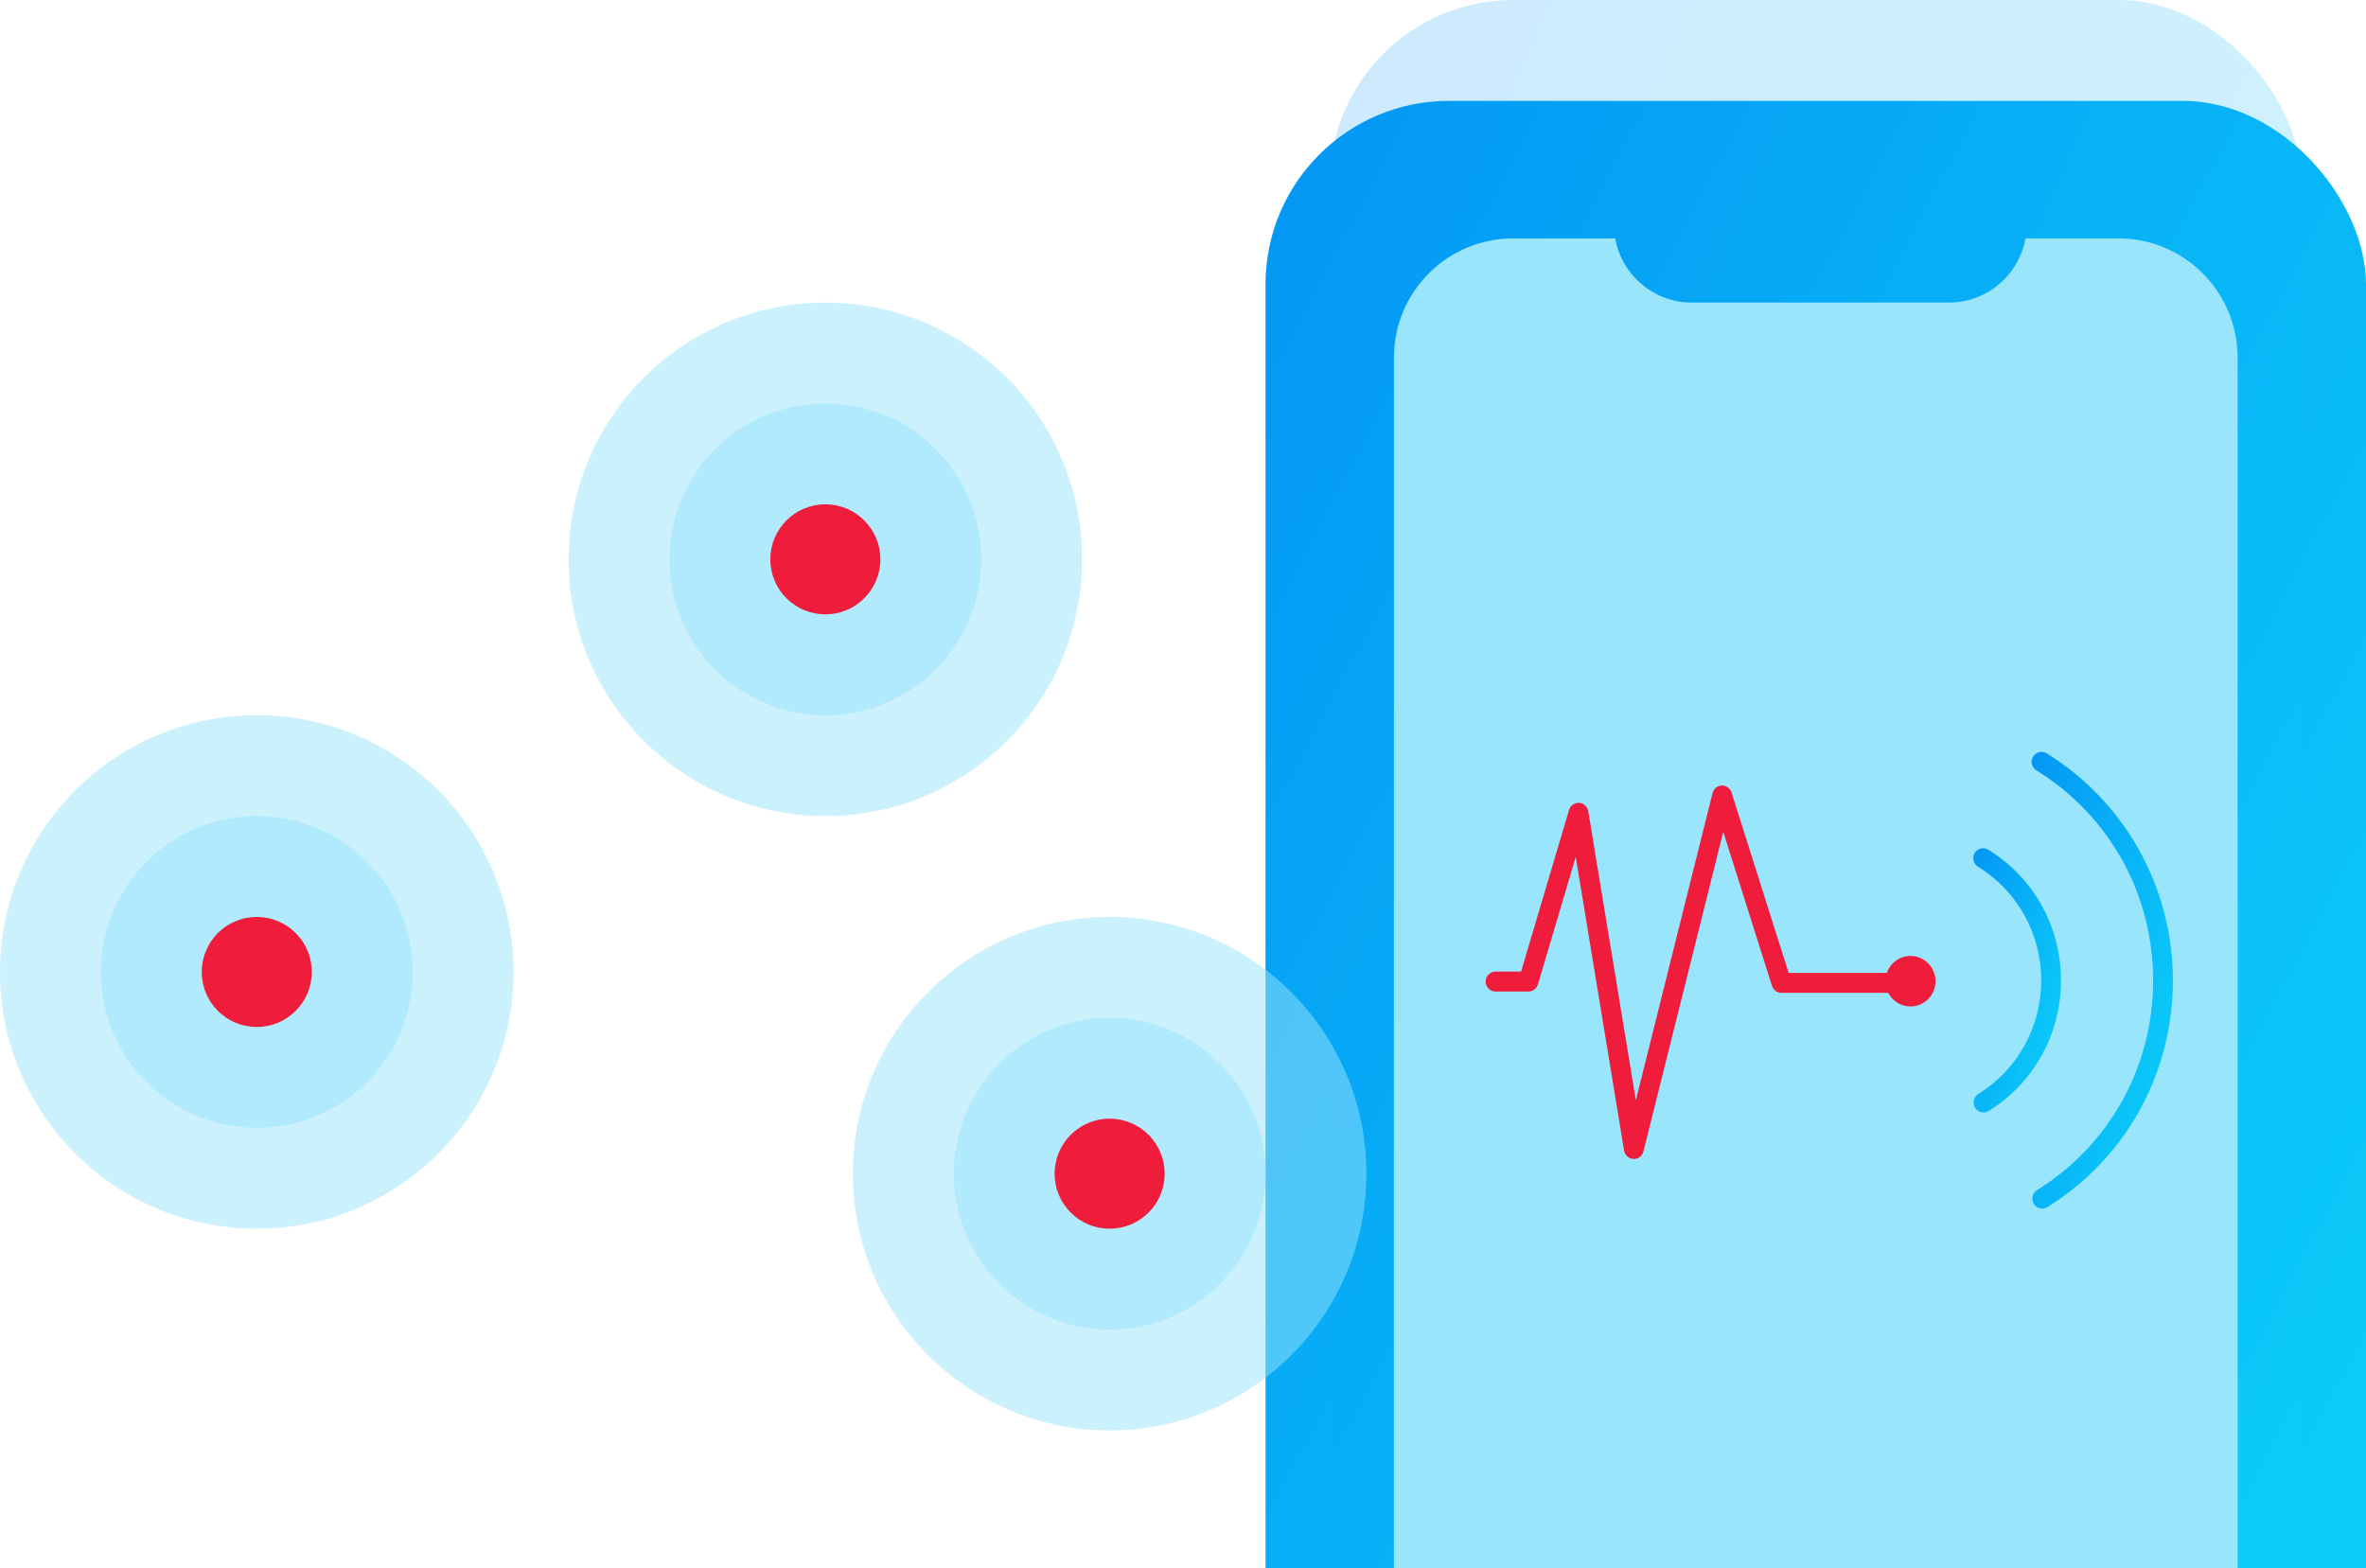 <?xml version="1.0" encoding="UTF-8"?>
<svg width="258px" height="171px" viewBox="0 0 258 171" version="1.1" xmlns="http://www.w3.org/2000/svg" xmlns:xlink="http://www.w3.org/1999/xlink">
    <!-- Generator: Sketch 52.3 (67297) - http://www.bohemiancoding.com/sketch -->
    <title>sport land-IT solutions-icon 6</title>
    <desc>Created with Sketch.</desc>
    <defs>
        <linearGradient x1="1.207%" y1="2.143%" x2="90.267%" y2="79.754%" id="linearGradient-1">
            <stop stop-color="#0497F4" offset="0%"></stop>
            <stop stop-color="#0BCBF9" offset="100%"></stop>
        </linearGradient>
    </defs>
    <g id="Page-1" stroke="none" stroke-width="1" fill="none" fill-rule="evenodd">
        <g id="Sport-1440---Design" transform="translate(-530, -4096)">
            <g id="Group-26" transform="translate(479, 3967)">
                <g id="sport-land-IT-solutions-icon-6" transform="translate(51, 129)">
                    <rect id="Rectangle" fill="url(#linearGradient-1)" x="138" y="11" width="120" height="200" rx="20"></rect>
                    <rect id="Rectangle" fill="url(#linearGradient-1)" opacity="0.2" x="145" y="0" width="106" height="211" rx="20"></rect>
                    <path d="M176.132,26 C176.84,29.979 180.317,33 184.5,33 L212.5,33 C216.683,33 220.16,29.979 220.868,26 L231,26 C238.18,26 244,31.82 244,39 L244,185 C244,192.18 238.18,198 231,198 L165,198 C157.82,198 152,192.18 152,185 L152,39 C152,31.82 157.82,26 165,26 L176.132,26 Z" id="Combined-Shape" fill="#98E5FC"></path>
                    <g id="Group-28" transform="translate(0, 33)">
                        <path d="M118,28 C118,43.464 105.464,56 90,56 C74.536,56 62,43.464 62,28 C62,12.536 74.536,0 90,0 C105.464,0 118,12.536 118,28" id="Fill-16" fill="#98E5FC" opacity="0.5"></path>
                        <path d="M56,73 C56,88.464 43.464,101 28,101 C12.536,101 0,88.464 0,73 C0,57.536 12.536,45 28,45 C43.464,45 56,57.536 56,73" id="Fill-16-Copy-3" fill="#98E5FC" opacity="0.5"></path>
                        <path d="M149,95 C149,110.464 136.464,123 121,123 C105.536,123 93,110.464 93,95 C93,79.536 105.536,67 121,67 C136.464,67 149,79.536 149,95" id="Fill-16-Copy-5" fill="#98E5FC" opacity="0.5"></path>
                        <path d="M107,28 C107,37.389 99.389,45 90,45 C80.611,45 73,37.389 73,28 C73,18.611 80.611,11 90,11 C99.389,11 107,18.611 107,28" id="Fill-16" fill="#98E5FC" opacity="0.5"></path>
                        <path d="M45,73 C45,82.389 37.389,90 28,90 C18.611,90 11,82.389 11,73 C11,63.611 18.611,56 28,56 C37.389,56 45,63.611 45,73" id="Fill-16-Copy-4" fill="#98E5FC" opacity="0.5"></path>
                        <path d="M138,95 C138,104.389 130.389,112 121,112 C111.611,112 104,104.389 104,95 C104,85.611 111.611,78 121,78 C130.389,78 138,85.611 138,95" id="Fill-16-Copy-6" fill="#98E5FC" opacity="0.5"></path>
                        <path d="M96,28 C96,31.314 93.314,34 90,34 C86.686,34 84,31.314 84,28 C84,24.686 86.686,22 90,22 C93.314,22 96,24.686 96,28" id="Fill-16" fill="#EF1C3B"></path>
                        <path d="M34,73 C34,76.314 31.314,79 28,79 C24.686,79 22,76.314 22,73 C22,69.686 24.686,67 28,67 C31.314,67 34,69.686 34,73" id="Fill-16-Copy" fill="#EF1C3B"></path>
                        <path d="M127,95 C127,98.314 124.314,101 121,101 C117.686,101 115,98.314 115,95 C115,91.686 117.686,89 121,89 C124.314,89 127,91.686 127,95" id="Fill-16-Copy-2" fill="#EF1C3B"></path>
                    </g>
                    <g id="Group-27" transform="translate(23, 90)"></g>
                    <g id="diagram" transform="translate(162, 82)">
                        <path d="M46.329,22.254 C45.135,22.254 44.122,23.029 43.752,24.106 L33.043,24.106 L26.817,4.427 C26.67,3.965 26.235,3.661 25.757,3.672 C25.276,3.687 24.863,4.022 24.745,4.492 L16.381,37.99 L11.192,6.464 C11.11,5.965 10.698,5.589 10.197,5.557 C9.695,5.526 9.241,5.846 9.097,6.331 L3.867,23.961 L1.078,23.961 C0.483,23.961 2.15517241e-05,24.447 2.15517241e-05,25.048 C2.15517241e-05,25.648 0.483,26.135 1.078,26.135 L4.669,26.135 C5.146,26.135 5.565,25.82 5.702,25.359 L9.828,11.449 L15.101,43.487 C15.184,43.995 15.61,44.374 16.119,44.395 C16.135,44.396 16.149,44.396 16.164,44.396 C16.656,44.396 17.088,44.059 17.209,43.574 L25.912,8.719 L31.229,25.523 C31.372,25.974 31.787,26.28 32.256,26.28 L43.909,26.28 C44.365,27.16 45.277,27.761 46.329,27.761 C47.837,27.761 49.059,26.528 49.059,25.008 C49.059,23.487 47.837,22.254 46.329,22.254" id="Fill-1" fill="#EF1C3B"></path>
                        <path d="M60.696,49.805 C60.335,49.805 59.982,49.621 59.778,49.288 C59.466,48.777 59.623,48.108 60.129,47.792 C68.057,42.857 72.789,34.309 72.789,24.927 C72.789,15.507 68.029,6.942 60.055,2.014 C59.547,1.7 59.388,1.031 59.699,0.519 C60.01,0.007 60.673,-0.153 61.181,0.16 C65.305,2.709 68.755,6.293 71.157,10.525 C73.635,14.889 74.944,19.869 74.944,24.927 C74.944,35.069 69.829,44.308 61.261,49.642 C61.085,49.752 60.889,49.805 60.696,49.805" id="Fill-3" fill="url(#linearGradient-1)"></path>
                        <path d="M54.295,39.32 C53.933,39.32 53.58,39.137 53.377,38.804 C53.064,38.293 53.221,37.623 53.728,37.308 C58.021,34.635 60.585,30.006 60.585,24.927 C60.585,19.826 58.006,15.188 53.688,12.519 C53.18,12.205 53.021,11.536 53.332,11.024 C53.643,10.513 54.306,10.352 54.814,10.666 C59.777,13.733 62.74,19.064 62.74,24.927 C62.74,30.766 59.794,36.086 54.86,39.158 C54.683,39.268 54.488,39.32 54.295,39.32" id="Fill-5" fill="url(#linearGradient-1)"></path>
                    </g>
                </g>
            </g>
        </g>
    </g>
</svg>